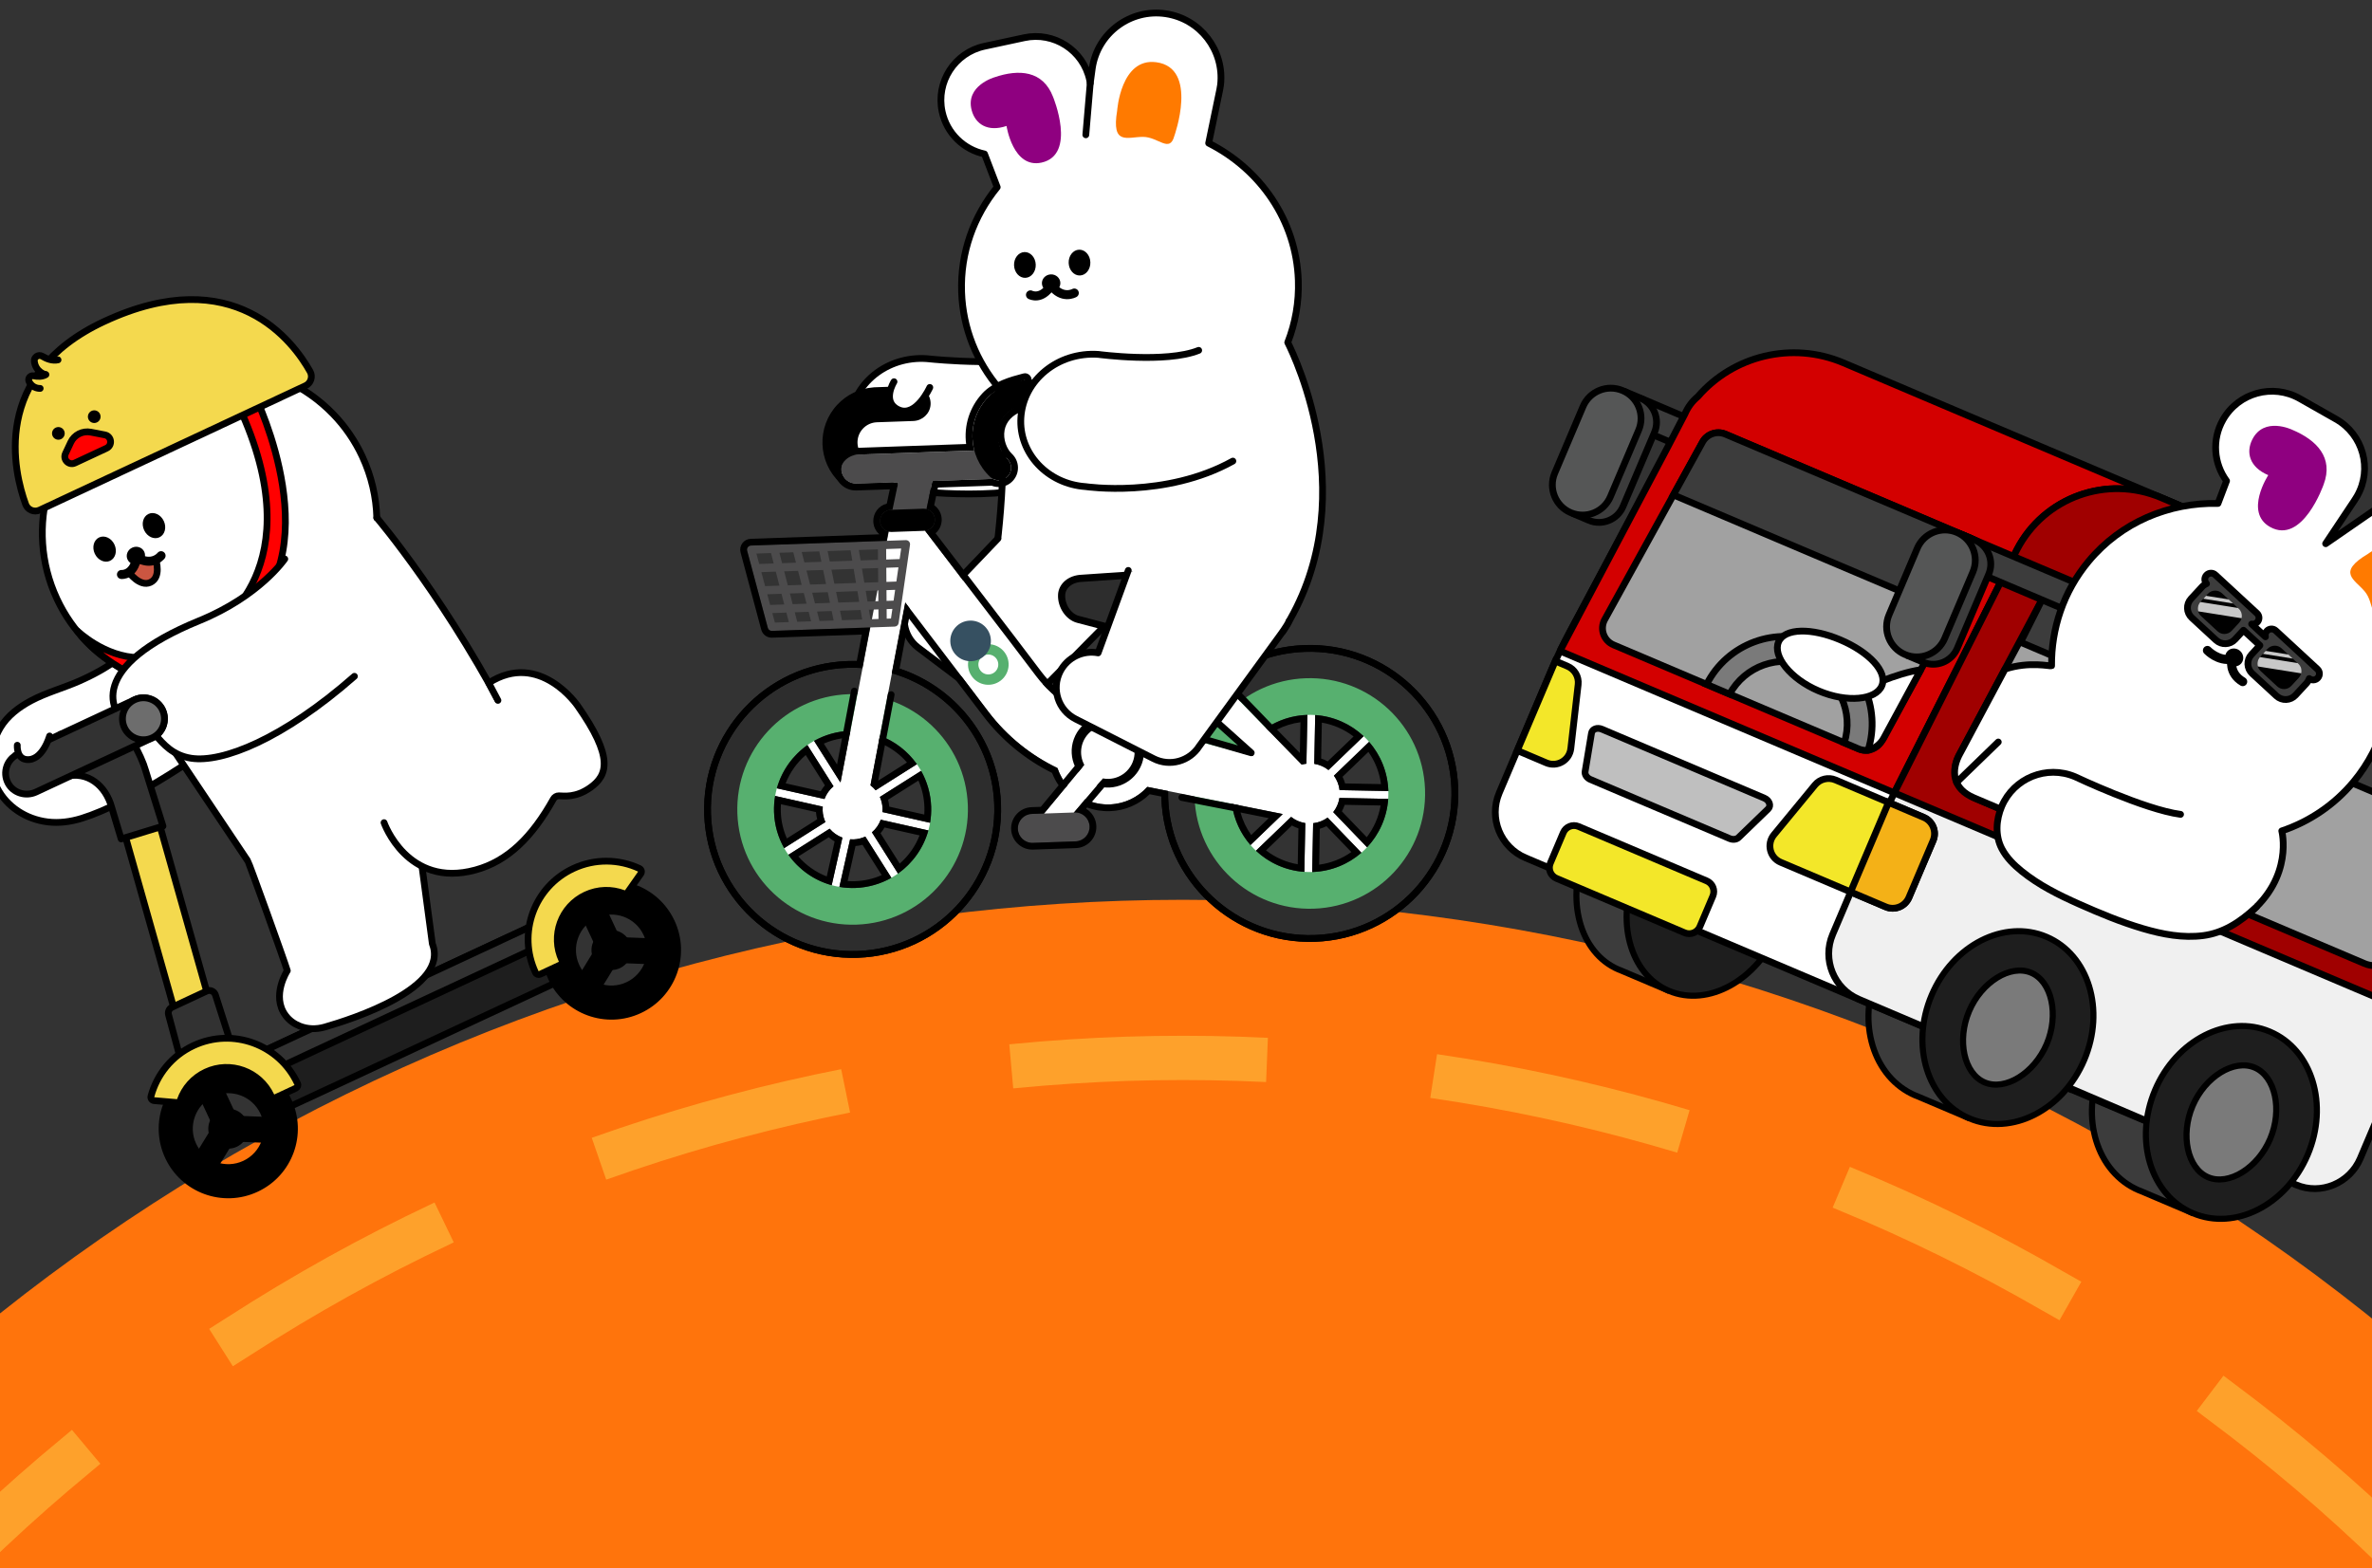 <svg width="375" height="248" viewBox="0 0 375 248" fill="none" xmlns="http://www.w3.org/2000/svg">
<rect x="0" y="0" width="375" height="248" fill="#333333" stroke="none"/>
<g clip-path="url(#clip0_616_1100)">
<circle cx="187" cy="442.287" r="300" fill="#FF740C"/>
<circle cx="187" cy="442.287" r="275" stroke="#FECF4B" stroke-opacity="0.5" stroke-width="7" stroke-linecap="square" stroke-linejoin="round" stroke-dasharray="33.48 33.48"/>
<g clip-path="url(#clip1_616_1100)">
<path d="M264.174 154.752C267.556 153.088 270.594 149.912 272.385 145.693C274.176 141.474 275.184 135.113 274.034 131.525L275.614 127.801L268.09 124.607C261.892 121.976 254.137 126.269 250.771 134.198C247.405 142.128 249.702 150.687 255.903 153.319C255.958 153.342 256.015 153.356 256.071 153.377L263.432 156.501L264.174 154.754L264.174 154.752Z" fill="#3C3C3C" stroke="black" stroke-width="0.963" stroke-miterlimit="10"/>
<path d="M263.836 156.681C270.036 159.313 277.79 155.019 281.156 147.09C284.521 139.162 282.224 130.601 276.024 127.969C269.824 125.338 262.07 129.632 258.705 137.56C255.339 145.489 257.637 154.05 263.836 156.681Z" fill="#1E1E1E" stroke="black" stroke-width="0.963" stroke-miterlimit="10"/>
<path d="M257.928 67.306L269.195 72.089C270.354 72.581 271.693 72.04 272.185 70.881C272.677 69.722 272.136 68.383 270.977 67.891L259.71 63.108C258.55 62.616 257.212 63.157 256.719 64.316C256.227 65.475 256.768 66.814 257.928 67.306Z" fill="#3C3C3C" stroke="black" stroke-width="1.07" stroke-miterlimit="10"/>
<path d="M251.183 82.28L249.04 81.37L257.237 62.061L259.38 62.971C261.472 63.859 262.452 66.279 261.563 68.374L256.586 80.099C255.698 82.191 253.277 83.171 251.182 82.282L251.183 82.28Z" fill="#3C3C3C" stroke="black" stroke-width="1.07" stroke-miterlimit="10"/>
<path d="M245.8 74.803C244.769 77.233 245.902 80.038 248.331 81.069C250.761 82.1 253.566 80.967 254.597 78.538L259.059 68.026C260.09 65.597 258.957 62.791 256.528 61.76C254.098 60.729 251.293 61.862 250.262 64.292L245.8 74.803Z" fill="#555656" stroke="black" stroke-width="1.07" stroke-miterlimit="10"/>
<path d="M347.817 187.933C351.369 186.342 354.515 183.211 356.306 178.992C358.097 174.773 358.163 170.336 356.841 166.675L358.421 162.951L350.333 159.517C343.67 156.689 335.54 160.822 332.174 168.752C328.808 176.681 331.482 185.401 338.146 188.229C338.206 188.254 338.265 188.269 338.326 188.292L346.239 191.651L347.816 187.936L347.817 187.933Z" fill="#3C3C3C" stroke="black" stroke-width="0.963" stroke-miterlimit="10"/>
<path d="M312.49 172.938C316.042 171.347 319.188 168.216 320.979 163.997C322.77 159.778 322.836 155.34 321.514 151.679L323.094 147.955L315.006 144.522C308.343 141.693 300.213 145.827 296.847 153.756C293.481 161.686 296.155 170.405 302.819 173.234C302.879 173.259 302.938 173.273 302.999 173.296L310.912 176.655L312.489 172.94L312.49 172.938Z" fill="#3C3C3C" stroke="black" stroke-width="0.963" stroke-miterlimit="10"/>
<path d="M374.118 103.644L276.292 62.12C272.368 60.454 267.936 62.243 266.271 66.165L248.25 99.762C247.125 101.862 246.093 104.013 245.161 106.206L237.018 125.391C235.338 129.348 237.202 133.961 241.159 135.641L342.179 178.521C346.081 180.177 350.626 178.339 352.281 174.44L378.124 113.559C379.755 109.715 377.962 105.276 374.118 103.644Z" fill="white" stroke="black" stroke-width="1.07" stroke-miterlimit="10"/>
<path d="M348.703 81.681L291.445 57.376C283.272 53.907 274.004 56.259 268.422 62.71C267.561 63.42 266.85 64.346 266.378 65.458L265.827 66.519C265.812 66.549 265.795 66.576 265.779 66.608L263.875 70.274L263.879 70.275L246.731 102.727C246.671 102.843 246.721 102.987 246.841 103.037L307.634 128.843L348.702 81.683L348.703 81.681Z" fill="#D30000" stroke="black" stroke-width="1.07" stroke-linecap="round" stroke-linejoin="round"/>
<path d="M396.034 112.725L373.514 103.165L367.867 92.521C364.648 89.367 363.169 87.821 359.021 86.061L341.676 78.698C333.104 75.059 323.175 78.63 318.882 86.894L300.002 124.34C298.531 127.255 297.159 130.22 295.883 133.226L295.436 134.278L295.456 134.281L295.455 134.286L289.731 147.769C288.052 151.726 289.915 156.339 293.872 158.019L327.164 172.15C327.177 172.121 327.19 172.091 327.203 172.058L363.002 187.363C366.924 189.028 371.482 187.102 373.148 183.178L399.543 120.994C400.86 117.892 399.015 113.99 396.032 112.724L396.034 112.725Z" fill="#F0F0F0" stroke="black" stroke-width="1.07" stroke-miterlimit="10"/>
<path d="M382.69 160.699L399.543 120.994C400.86 117.892 399.015 113.99 396.032 112.724L373.512 103.164L367.865 92.52C364.646 89.366 363.167 87.82 359.019 86.06L341.673 78.697C333.102 75.058 323.173 78.629 318.88 86.893L300 124.339C299.827 124.684 299.657 125.033 299.485 125.381L382.687 160.698L382.69 160.699Z" fill="#A00000" stroke="black" stroke-width="1.07" stroke-miterlimit="10"/>
<path d="M293.843 118.422L255.089 101.972C253.554 101.321 252.9 99.5 253.67 98.02L269.124 69.97C269.811 68.645 271.405 68.072 272.779 68.656L311.533 85.106C313.068 85.757 313.722 87.578 312.952 89.058L297.498 117.108C296.811 118.432 295.217 119.006 293.843 118.422Z" fill="#A1A1A1" stroke="black" stroke-width="1.07" stroke-miterlimit="10"/>
<path d="M294.787 108.878C294.787 108.878 299.607 106.496 303.666 105.905L297.813 116.717C297.295 117.676 296.394 118.372 295.333 118.631L294.786 108.88L294.787 108.878Z" fill="white" stroke="black" stroke-width="1.07" stroke-linecap="round" stroke-linejoin="round"/>
<path d="M287.545 101.743C280.803 98.881 273.066 101.782 269.809 108.22L273.448 109.765C275.845 105.328 281.269 103.363 286.004 105.373C290.739 107.382 293.094 112.65 291.567 117.456L293.875 118.436C294.345 118.635 294.847 118.694 295.332 118.628C297.455 111.91 294.163 104.549 287.543 101.74L287.545 101.743Z" fill="#7A7A7A" stroke="black" stroke-width="1.07" stroke-miterlimit="10"/>
<path d="M311.533 85.106L272.779 68.656C271.405 68.072 269.812 68.643 269.124 69.97L264.555 78.263L308.804 97.046L312.955 89.058C313.724 87.579 313.068 85.757 311.535 85.107L311.533 85.106Z" fill="#3C3C3C" stroke="black" stroke-width="1.07" stroke-miterlimit="10"/>
<path d="M341.227 138.535L312.328 126.269C309.992 125.277 308.099 122.602 309.626 119.575L322.8 94.881C323.935 92.628 326.625 91.642 328.947 92.628L354.489 103.47C356.925 104.504 358.061 107.317 357.027 109.752L346.04 135.637C345.231 137.543 343.289 138.713 341.226 138.538L341.227 138.535Z" fill="#A1A1A1" stroke="black" stroke-width="1.07" stroke-miterlimit="10"/>
<path d="M388.425 117.872L369.675 109.913C367.401 108.948 364.774 110.009 363.809 112.283L352.667 138.532C351.702 140.806 352.763 143.432 355.037 144.398L373.787 152.356C376.061 153.322 378.687 152.261 379.653 149.987L390.795 123.738C391.76 121.463 390.699 118.837 388.425 117.872Z" fill="#A1A1A1" stroke="black" stroke-width="1.07" stroke-miterlimit="10"/>
<path d="M354.49 103.468L328.948 92.626C326.626 91.64 323.934 92.624 322.801 94.879L319.435 101.559L354.235 116.33L357.028 109.75C358.062 107.315 356.926 104.501 354.49 103.468Z" fill="#3C3C3C" stroke="black" stroke-width="1.07" stroke-miterlimit="10"/>
<path d="M389.124 118.169L368.975 109.616C367.088 108.815 364.825 109.889 363.922 112.016L360.892 119.156L387.877 130.611L390.908 123.471C391.811 121.344 391.012 118.97 389.124 118.169Z" fill="#3C3C3C" stroke="black" stroke-width="1.07" stroke-miterlimit="10"/>
<path d="M311.349 176.849C318.012 179.678 326.143 175.543 329.508 167.615C332.873 159.686 330.2 150.966 323.536 148.137C316.872 145.309 308.742 149.443 305.377 157.372C302.011 165.3 304.685 174.02 311.349 176.849Z" fill="#1E1E1E" stroke="black" stroke-width="0.963" stroke-miterlimit="10"/>
<path d="M313.761 171.16C310.494 169.774 309.348 164.507 311.308 159.889C313.268 155.272 317.853 152.437 321.12 153.824C324.386 155.21 325.532 160.478 323.572 165.095C321.612 169.712 317.027 172.547 313.761 171.16Z" fill="#7A7A7A" stroke="black" stroke-width="0.963" stroke-miterlimit="10"/>
<path d="M346.676 191.844C353.339 194.673 361.469 190.539 364.835 182.61C368.2 174.681 365.527 165.961 358.863 163.133C352.199 160.304 344.069 164.438 340.704 172.367C337.338 180.295 340.012 189.016 346.676 191.844Z" fill="#1E1E1E" stroke="black" stroke-width="0.963" stroke-miterlimit="10"/>
<path d="M349.09 186.157C345.824 184.77 344.678 179.503 346.637 174.886C348.597 170.268 353.183 167.434 356.449 168.82C359.715 170.207 360.861 175.474 358.901 180.091C356.941 184.709 352.356 187.543 349.09 186.157Z" fill="#7A7A7A" stroke="black" stroke-width="0.963" stroke-miterlimit="10"/>
<path d="M308.609 88.82L327.078 96.659C328.238 97.151 329.576 96.61 330.069 95.451C330.561 94.292 330.02 92.953 328.86 92.461L310.391 84.621C309.232 84.129 307.893 84.67 307.401 85.829C306.909 86.989 307.45 88.327 308.609 88.82Z" fill="#3C3C3C" stroke="black" stroke-width="1.07" stroke-miterlimit="10"/>
<path d="M304.024 104.709L301.881 103.8L310.077 84.491L312.22 85.4C314.313 86.288 315.292 88.709 314.403 90.804L309.426 102.529C308.538 104.621 306.118 105.601 304.023 104.712L304.024 104.709Z" fill="#3C3C3C" stroke="black" stroke-width="1.07" stroke-miterlimit="10"/>
<path d="M298.641 97.233C297.609 99.662 298.743 102.468 301.172 103.499C303.601 104.53 306.407 103.397 307.438 100.967L311.9 90.455C312.931 88.026 311.798 85.221 309.368 84.19C306.939 83.159 304.134 84.292 303.103 86.721L298.641 97.233Z" fill="#555656" stroke="black" stroke-width="1.07" stroke-miterlimit="10"/>
<path d="M298.126 143.403L281.516 136.353C279.797 135.623 279.265 133.447 280.45 132.005L286.933 124.13C287.719 123.174 289.044 122.85 290.183 123.334L304.134 129.256C305.554 129.858 306.219 131.499 305.615 132.921L301.793 141.926C301.19 143.346 299.549 144.01 298.127 143.407L298.126 143.403Z" fill="#F3E729" stroke="black" stroke-width="1.07" stroke-miterlimit="10"/>
<path d="M248.336 118.374L249.498 108.24C249.639 107.01 248.952 105.832 247.813 105.349L245.882 104.529L239.875 118.68L244.467 120.629C246.186 121.359 248.121 120.23 248.335 118.376L248.336 118.374Z" fill="#F3E729" stroke="black" stroke-width="1.07" stroke-miterlimit="10"/>
<path d="M269.82 139.296L249.553 130.693C248.62 130.297 247.543 130.732 247.146 131.665L245.098 136.492C244.702 137.425 245.137 138.503 246.07 138.899L266.337 147.501C267.27 147.898 268.347 147.462 268.743 146.529L270.792 141.702C271.188 140.769 270.753 139.692 269.82 139.296Z" fill="#F3E729" stroke="black" stroke-width="1.07" stroke-miterlimit="10"/>
<path d="M273.451 132.604L251.444 123.262C250.871 123.019 250.515 122.488 250.598 121.998L251.61 115.928C251.716 115.288 252.508 114.991 253.256 115.309L278.92 126.202C279.735 126.548 280.042 127.423 279.526 127.924L274.854 132.441C274.527 132.756 273.962 132.82 273.449 132.603L273.451 132.604Z" fill="#BFBFBF" stroke="black" stroke-width="1.07" stroke-miterlimit="10"/>
<path d="M304.132 129.252L298.569 126.891L292.562 141.042L298.126 143.403C299.546 144.006 301.187 143.345 301.791 141.922L305.613 132.918C306.216 131.498 305.555 129.856 304.132 129.252Z" fill="#F4B117" stroke="black" stroke-width="1.07" stroke-miterlimit="10"/>
<path d="M297.504 108.453C296.558 110.684 292.038 111.169 287.527 109.254C283.015 107.339 280.225 103.751 281.171 101.52C282.118 99.29 286.443 99.265 290.954 101.18C295.465 103.095 298.451 106.223 297.504 108.453Z" fill="white" stroke="black" stroke-width="1.07" stroke-linecap="round" stroke-linejoin="round"/>
<path d="M390.963 82.774C387.736 77.979 381.233 76.707 376.438 79.934L367.686 85.979C367.686 85.979 367.676 85.972 367.67 85.967L372.297 79.021C372.297 79.021 372.302 79.009 372.304 79.005C372.429 78.819 372.551 78.626 372.663 78.427C375.091 74.147 373.593 68.711 369.314 66.28L363.587 63.029C359.307 60.601 353.871 62.1 351.441 66.379C349.654 69.526 349.997 73.301 352.005 76.044L350.652 79.61C342.941 79.436 335.353 82.547 330.174 88.784C326.201 93.568 324.296 99.412 324.342 105.282C324.138 105.397 320.863 104.536 316.989 105.804L309.989 118.925C308.208 121.986 308.823 124.781 312.02 126.138L355.44 144.569C362.666 138.655 360.735 131.395 360.735 131.395C365.058 129.935 369.009 127.326 372.1 123.604C376.89 117.835 378.673 110.53 377.659 103.493L387.762 97.508C388.001 97.368 388.237 97.221 388.459 97.057C392.973 93.757 394.107 87.45 390.959 82.77L390.963 82.774Z" fill="white" stroke="black" stroke-width="1.07" stroke-linecap="round" stroke-linejoin="round"/>
<path d="M358.874 83.323C354.764 80.999 358.601 75.136 358.601 75.136C355.624 73.875 355.043 71.543 356.076 69.495C357.933 65.81 362.379 67.957 362.379 67.957C366.254 69.586 368.958 72.361 367.354 76.613C367.354 76.613 364.026 86.213 358.874 83.323Z" fill="#8F0080"/>
<path d="M373.844 93.513C372.225 91.598 369.404 90.533 374.372 87.578C374.372 87.578 381.472 82.274 384.603 87.135C388.379 92.995 377.217 97.283 377.217 97.283C374.591 98.51 375.438 95.401 373.844 93.513Z" fill="#FF7A00"/>
<path d="M348.98 102.851C348.98 102.851 350.69 104.639 352.855 104.222C352.855 104.222 352.285 106.449 354.562 107.79" stroke="black" stroke-width="1.425" stroke-linecap="round" stroke-linejoin="round"/>
<path d="M352.949 99.817C353.669 98.95 353.662 97.757 352.933 97.151C352.204 96.546 351.03 96.758 350.31 97.625C349.59 98.492 349.597 99.685 350.326 100.291C351.054 100.896 352.229 100.684 352.949 99.817Z" fill="black"/>
<path d="M359.9 106.009C360.62 105.142 360.613 103.949 359.884 103.343C359.156 102.738 357.981 102.95 357.261 103.817C356.541 104.684 356.548 105.877 357.277 106.483C358.006 107.088 359.18 106.876 359.9 106.009Z" fill="black"/>
<path d="M354.338 104.896C354.828 104.305 354.724 103.409 354.105 102.895C353.485 102.38 352.585 102.442 352.095 103.033C351.604 103.624 351.709 104.519 352.328 105.034C352.947 105.548 353.847 105.486 354.338 104.896Z" fill="black"/>
<path d="M356.752 143.39C354.063 145.937 351.388 147.535 348.356 147.94C345.128 148.371 341.855 147.742 338.765 146.83C335.292 145.804 331.941 144.411 328.638 142.939C325.44 141.513 322.389 139.998 319.642 137.792C318.397 136.79 317.237 135.638 316.489 134.226C315.395 132.156 315.562 129.633 316.459 127.52C318.369 123.02 323.566 120.92 328.066 122.83C328.066 122.83 339.006 128.017 344.734 128.775" fill="white"/>
<path d="M356.752 143.39C354.063 145.937 351.388 147.535 348.356 147.94C345.128 148.371 341.855 147.742 338.765 146.83C335.292 145.804 331.941 144.411 328.638 142.939C325.44 141.513 322.389 139.998 319.642 137.792C318.397 136.79 317.237 135.638 316.489 134.226C315.395 132.156 315.562 129.633 316.459 127.52C318.369 123.02 323.566 120.92 328.066 122.83C328.066 122.83 339.006 128.017 344.734 128.775" stroke="black" stroke-width="1.07" stroke-linecap="round" stroke-linejoin="round"/>
<path d="M309.331 123.712L315.915 117.333" stroke="black" stroke-width="1.07" stroke-linecap="round" stroke-linejoin="round"/>
<path d="M366.424 107.205C366.794 106.805 366.77 106.178 366.369 105.81L359.78 99.723C359.38 99.352 358.753 99.377 358.385 99.778C358.148 100.033 358.074 100.382 358.155 100.696L355.974 98.681C356.294 98.738 356.634 98.635 356.87 98.379C357.241 97.98 357.216 97.353 356.816 96.984L350.226 90.898C349.826 90.527 349.199 90.552 348.831 90.952C348.475 91.336 348.486 91.925 348.838 92.3C348.572 92.412 348.326 92.582 348.12 92.807L346.386 94.684C345.591 95.545 345.644 96.885 346.505 97.68L350.349 101.232C351.209 102.026 352.55 101.973 353.344 101.112L354.681 99.664L357.277 102.062L355.939 103.51C355.145 104.37 355.198 105.71 356.059 106.505L359.902 110.057C360.763 110.851 362.103 110.798 362.898 109.938L364.632 108.06C364.838 107.836 364.989 107.576 365.081 107.303C365.482 107.625 366.069 107.587 366.424 107.205Z" fill="#3C3C3C" stroke="black" stroke-width="1.07" stroke-linecap="round" stroke-linejoin="round"/>
<path d="M353.91 96.245L351.277 93.811C350.638 93.221 349.641 93.26 349.051 93.899L347.871 95.176C347.281 95.815 347.32 96.811 347.959 97.402L350.592 99.835C351.231 100.426 352.228 100.386 352.819 99.747L353.998 98.471C354.588 97.832 354.549 96.835 353.91 96.245Z" fill="black"/>
<path d="M363.338 104.955L360.705 102.521C360.066 101.931 359.069 101.97 358.478 102.609L357.299 103.886C356.709 104.525 356.748 105.521 357.387 106.112L360.02 108.545C360.659 109.136 361.656 109.096 362.247 108.457L363.426 107.181C364.016 106.542 363.977 105.545 363.338 104.955Z" fill="black"/>
<path d="M352.346 94.786L348.763 94.216L348.333 94.68L353.045 95.43L352.346 94.786Z" fill="#C8C8C8"/>
<path d="M353.921 96.239L353.816 96.141L347.863 95.192C347.49 95.609 347.381 96.172 347.527 96.674L354.385 97.764C354.515 97.228 354.358 96.637 353.922 96.237L353.921 96.239Z" fill="#C8C8C8"/>
<path d="M361.775 103.496L358.192 102.926L357.761 103.392L362.473 104.142L361.775 103.496Z" fill="#C8C8C8"/>
<path d="M363.349 104.952L363.244 104.853L357.291 103.904C356.918 104.321 356.809 104.884 356.955 105.386L363.813 106.477C363.943 105.94 363.786 105.349 363.35 104.949L363.349 104.952Z" fill="#C8C8C8"/>
</g>
<g clip-path="url(#clip2_616_1100)">
<path d="M42.054 111.374C32.795 119.168 20.426 127.082 12.896 129.413C11.146 129.956 9.312 130.187 7.551 129.974C4.078 129.554 1.093 127.548 -0.402 124.685C-1.927 121.765 -1.756 118.132 0.044 115.086C1.158 113.198 3.039 111.788 4.949 110.779C7.34 109.515 9.963 108.816 12.434 107.736C14.904 106.655 17.213 105.372 19.304 103.732" fill="white"/>
<path d="M42.054 111.374C32.795 119.168 20.426 127.082 12.896 129.413C11.146 129.956 9.312 130.187 7.551 129.974C4.078 129.554 1.093 127.548 -0.402 124.685C-1.927 121.765 -1.756 118.132 0.044 115.086C1.158 113.198 3.039 111.788 4.949 110.779C7.34 109.515 9.963 108.816 12.434 107.736C14.904 106.655 17.213 105.372 19.304 103.732" stroke="black" stroke-width="1.07" stroke-linecap="round" stroke-linejoin="round"/>
<path d="M83.796 146.557L41.576 166.245L45.686 175.058L87.906 155.37L83.796 146.557Z" fill="#1E1E1E" stroke="black" stroke-width="1.07" stroke-linecap="square" stroke-linejoin="round"/>
<path d="M34.542 171.578L31.797 172.857L34.377 178.389L37.121 177.109L34.542 171.578Z" fill="black" stroke="black" stroke-width="1.07" stroke-linecap="square" stroke-linejoin="round"/>
<path d="M31.667 168.998C26.43 171.44 24.162 177.665 26.605 182.904C29.048 188.144 35.272 190.409 40.512 187.966C45.751 185.523 48.017 179.299 45.573 174.059C43.13 168.82 36.906 166.554 31.667 168.998ZM38.687 184.052C35.609 185.487 31.954 184.157 30.519 181.079C29.084 178.002 30.414 174.346 33.492 172.911C36.569 171.476 40.224 172.807 41.66 175.884C43.095 178.962 41.764 182.617 38.687 184.052Z" fill="black" stroke="black" stroke-width="1.07" stroke-linecap="square" stroke-linejoin="round"/>
<path d="M36.464 180.295L33.883 178.712L30.691 183.914L33.272 185.498L36.464 180.295Z" fill="black" stroke="black" stroke-width="1.07" stroke-linecap="square" stroke-linejoin="round"/>
<path d="M43.391 180.234L43.509 177.208L37.41 176.97L37.291 179.996L43.391 180.234Z" fill="black" stroke="black" stroke-width="1.07" stroke-linecap="square" stroke-linejoin="round"/>
<path d="M37.198 180.859C38.511 180.247 39.079 178.686 38.467 177.373C37.854 176.06 36.294 175.492 34.981 176.104C33.668 176.717 33.1 178.277 33.712 179.59C34.324 180.903 35.885 181.471 37.198 180.859Z" fill="black" stroke="black" stroke-width="1.07" stroke-linecap="square" stroke-linejoin="round"/>
<path d="M95.12 143.329L92.376 144.609L94.955 150.141L97.7 148.861L95.12 143.329Z" fill="black" stroke="black" stroke-width="1.07" stroke-linecap="square" stroke-linejoin="round"/>
<path d="M92.245 140.749C87.008 143.192 84.74 149.417 87.184 154.656C89.627 159.896 95.851 162.161 101.09 159.718C106.33 157.274 108.595 151.05 106.152 145.811C103.709 140.571 97.485 138.306 92.245 140.749ZM99.265 155.804C96.188 157.239 92.532 155.909 91.097 152.831C89.662 149.753 90.993 146.098 94.07 144.663C97.148 143.228 100.803 144.558 102.238 147.636C103.673 150.714 102.343 154.369 99.265 155.804Z" fill="black" stroke="black" stroke-width="1.07" stroke-linecap="square" stroke-linejoin="round"/>
<path d="M97.04 152.052L94.458 150.469L91.266 155.671L93.848 157.255L97.04 152.052Z" fill="black" stroke="black" stroke-width="1.07" stroke-linecap="square" stroke-linejoin="round"/>
<path d="M103.967 151.986L104.085 148.96L97.986 148.721L97.868 151.747L103.967 151.986Z" fill="black" stroke="black" stroke-width="1.07" stroke-linecap="square" stroke-linejoin="round"/>
<path d="M97.776 152.611C99.089 151.999 99.657 150.438 99.045 149.125C98.433 147.812 96.872 147.244 95.559 147.856C94.246 148.468 93.678 150.029 94.29 151.342C94.903 152.655 96.463 153.223 97.776 152.611Z" fill="black" stroke="black" stroke-width="1.07" stroke-linecap="square" stroke-linejoin="round"/>
<path d="M35.191 165.668L29.945 168.115L17.898 125.461L23.145 123.014L35.191 165.668Z" fill="#F4D94E" stroke="black" stroke-width="1.07" stroke-linecap="square" stroke-linejoin="round"/>
<path d="M9.527 116.135L6.343 123.849L10.329 122.807C13.824 121.87 16.728 124.205 17.665 127.699L19.155 132.658L25.764 130.638L22.978 121.721C22.476 119.852 19.655 113.903 17.787 114.405L9.527 116.135Z" fill="#323232" stroke="black" stroke-width="1.07" stroke-linecap="square" stroke-linejoin="round"/>
<path d="M85.765 145.639L41.576 166.245L43.01 169.32L87.199 148.714L85.765 145.639Z" fill="#323232" stroke="black" stroke-width="1.07" stroke-linecap="square" stroke-linejoin="round"/>
<path d="M27.194 159.275L32.669 156.722C33.233 156.459 33.896 156.762 34.068 157.361L37.003 166.537C37.14 167.014 36.91 167.521 36.459 167.731L30.565 170.48C29.991 170.747 29.315 170.428 29.16 169.816L26.642 160.446C26.521 159.975 26.753 159.483 27.192 159.278L27.194 159.275Z" fill="#323232" stroke="black" stroke-width="1.07" stroke-linecap="square" stroke-linejoin="round"/>
<path d="M43.59 173.558C43.309 173.689 42.982 173.56 42.854 173.28L42.852 173.276C41.041 169.391 36.422 167.71 32.537 169.521C30.563 170.442 29.162 172.086 28.495 173.989C28.414 174.222 28.18 174.37 27.932 174.348L24.357 174.042C24.015 174.012 23.78 173.68 23.87 173.348C24.788 169.943 27.144 166.949 30.589 165.342C36.782 162.454 44.143 165.133 47.031 171.327C47.034 171.334 47.038 171.343 47.041 171.35C47.169 171.624 47.044 171.947 46.77 172.075L43.59 173.558Z" fill="#F4D94E" stroke="black" stroke-width="1.07" stroke-linecap="square" stroke-linejoin="round"/>
<path d="M88.557 152.589C88.84 152.457 88.966 152.117 88.832 151.832C87.021 147.947 88.702 143.328 92.587 141.517C94.558 140.598 96.718 140.578 98.603 141.291C98.838 141.38 99.104 141.292 99.248 141.087L101.305 138.161C101.506 137.877 101.398 137.48 101.083 137.332C97.886 135.848 94.082 135.73 90.637 137.336C84.443 140.224 81.764 147.585 84.653 153.778L84.661 153.796C84.789 154.07 85.118 154.19 85.392 154.062L88.556 152.587L88.557 152.589Z" fill="#F4D94E" stroke="black" stroke-width="1.07" stroke-linecap="square" stroke-linejoin="round"/>
<path d="M57.276 72.178C56.105 69.667 54.559 67.444 52.73 65.541L52.727 65.534L52.72 65.531C48.291 60.92 42.204 58.18 35.75 57.752L7.698 77.214C6.061 82.869 6.361 89.033 8.998 94.688C11.441 99.927 15.509 103.912 20.38 106.364L67.647 95.643L59.571 81.879C59.478 78.603 58.734 75.311 57.273 72.177L57.276 72.178Z" fill="white" stroke="black" stroke-width="1.07" stroke-linecap="round" stroke-linejoin="round"/>
<path d="M20.374 90.489C20.374 90.489 22.091 92.864 23.76 92.105C25.537 91.296 24.646 88.585 24.646 88.585L21.839 88.625L20.374 90.489Z" fill="#CB5641" stroke="black" stroke-width="1.07" stroke-linecap="round" stroke-linejoin="round"/>
<path d="M19.201 90.843C19.201 90.843 21.154 91.025 21.617 88.155" stroke="black" stroke-width="1.425" stroke-linecap="round" stroke-linejoin="round"/>
<path d="M21.619 88.154C22.556 88.713 23.331 88.812 23.933 88.719C24.938 88.562 25.465 87.87 25.465 87.87" stroke="black" stroke-width="1.425" stroke-linecap="round" stroke-linejoin="round"/>
<path d="M17.402 88.683C18.261 88.282 18.57 87.13 18.094 86.109C17.618 85.087 16.536 84.584 15.677 84.984C14.819 85.385 14.509 86.537 14.985 87.558C15.461 88.58 16.543 89.083 17.402 88.683Z" fill="black"/>
<path d="M25.203 84.965C26.062 84.565 26.372 83.412 25.896 82.391C25.419 81.37 24.337 80.866 23.479 81.266C22.62 81.667 22.31 82.819 22.787 83.841C23.263 84.862 24.345 85.365 25.203 84.965Z" fill="black"/>
<path d="M22.07 89.119C22.799 88.779 23.128 87.94 22.804 87.245C22.48 86.551 21.626 86.263 20.896 86.604C20.167 86.944 19.838 87.783 20.162 88.477C20.486 89.172 21.34 89.459 22.07 89.119Z" fill="black"/>
<path d="M27.202 118.267L39.161 136.125C39.338 136.34 44.886 151.723 45.424 153.497C45.424 153.497 42.828 157.469 45.154 160.581C45.746 161.37 46.517 161.907 47.368 162.253C48.627 162.763 50.028 162.786 51.335 162.411C55.815 161.125 71.055 156.195 68.353 149.253L66.695 136.871L81.301 115.587C71.279 95.644 59.572 81.881 59.572 81.881" fill="white"/>
<path d="M27.202 118.267L39.161 136.125C39.338 136.34 44.886 151.723 45.424 153.497C45.424 153.497 42.828 157.469 45.154 160.581C45.746 161.37 46.517 161.907 47.368 162.253C48.627 162.763 50.028 162.786 51.335 162.411C55.815 161.125 71.055 156.195 68.353 149.253L66.695 136.871L81.301 115.587C71.279 95.644 59.572 81.881 59.572 81.881" stroke="black" stroke-width="1.07" stroke-linecap="round" stroke-linejoin="round"/>
<path d="M60.715 130.086C60.715 130.086 64.364 140.51 75.162 137.572C80.261 136.184 84.114 132.388 87.486 126.354C87.659 126.044 87.981 125.842 88.338 125.844C89.131 125.852 90.99 126.207 93.337 124.536C96.091 122.579 97.019 119.723 91.317 111.608C91.317 111.608 85.318 102.818 77.264 107.995L78.72 110.751" fill="white"/>
<path d="M60.715 130.086C60.715 130.086 64.364 140.51 75.162 137.572C80.261 136.184 84.114 132.388 87.486 126.354C87.659 126.044 87.981 125.842 88.338 125.844C89.131 125.852 90.99 126.207 93.337 124.536C96.091 122.579 97.019 119.723 91.317 111.608C91.317 111.608 85.318 102.818 77.264 107.995L78.72 110.751" stroke="black" stroke-width="1.07" stroke-linecap="round" stroke-linejoin="round"/>
<path d="M33.931 99.173C33.931 99.173 49.763 89.992 37.698 64.119L40.424 62.847C40.424 62.847 52.678 88.031 37.602 98.792" fill="#FF0000"/>
<path d="M33.931 99.173C33.931 99.173 49.763 89.992 37.698 64.119L40.424 62.847C40.424 62.847 52.678 88.031 37.602 98.792" stroke="black" stroke-width="1.07" stroke-linecap="square" stroke-linejoin="round"/>
<path d="M12.235 99.772C12.235 99.772 16.502 103.918 21.986 103.993L21.238 106.867C21.238 106.867 15.234 104.021 12.235 99.772Z" fill="#FF0000" stroke="black" stroke-width="1.07" stroke-linecap="square" stroke-linejoin="round"/>
<path d="M45.023 88.389C45.023 88.389 41.048 94.254 31.494 98.158C14.034 105.293 16.857 112.631 20.889 115.171C24.149 112.578 24.373 119.015 30.245 119.905C35.136 120.648 44.721 116.887 56.032 106.945" fill="white"/>
<path d="M45.023 88.389C45.023 88.389 41.048 94.254 31.494 98.158C14.034 105.293 16.857 112.631 20.889 115.171C24.149 112.578 24.373 119.015 30.245 119.905C35.136 120.648 44.721 116.887 56.032 106.945" stroke="black" stroke-width="1.07" stroke-linecap="round" stroke-linejoin="round"/>
<path d="M2.803 119.27C1.097 120.066 0.384 122.128 1.263 123.818C2.092 125.407 4.077 126.001 5.702 125.244L24.081 116.673C25.742 115.899 26.463 113.924 25.687 112.26C24.913 110.599 22.938 109.879 21.274 110.654L2.802 119.268L2.803 119.27Z" fill="#323232" stroke="black" stroke-width="1.07" stroke-miterlimit="10" stroke-linecap="square"/>
<path d="M24.082 116.67C25.743 115.896 26.462 113.921 25.687 112.26C24.913 110.6 22.938 109.881 21.277 110.655C19.617 111.43 18.898 113.404 19.672 115.065C20.447 116.726 22.421 117.445 24.082 116.67Z" fill="#6D6D6D" stroke="black" stroke-width="1.07" stroke-miterlimit="10" stroke-linecap="square"/>
<path d="M16.465 50.836C-1.601 59.26 2.224 74.718 4.055 79.751C4.381 80.645 5.403 81.062 6.264 80.661L48.292 60.999C49.144 60.602 49.48 59.565 49.023 58.744C46.432 54.106 37.048 41.241 16.468 50.837L16.465 50.836Z" fill="#F4D94E" stroke="black" stroke-width="1.07" stroke-linecap="square" stroke-linejoin="round"/>
<path d="M11.187 69.947L10.351 71.722C9.905 72.67 10.889 73.657 11.839 73.214L16.836 70.884C17.819 70.425 17.642 68.974 16.575 68.768L14.355 68.338C13.054 68.087 11.748 68.748 11.185 69.948L11.187 69.947Z" fill="#FF0000" stroke="black" stroke-width="1.07" stroke-linecap="square" stroke-linejoin="round"/>
<path d="M9.652 69.441C10.154 69.207 10.371 68.611 10.137 68.109C9.903 67.607 9.306 67.39 8.804 67.624C8.302 67.858 8.085 68.454 8.319 68.956C8.553 69.458 9.15 69.675 9.652 69.441Z" fill="black"/>
<path d="M15.322 66.797C15.824 66.563 16.041 65.967 15.807 65.465C15.573 64.963 14.976 64.746 14.474 64.98C13.972 65.214 13.755 65.81 13.989 66.312C14.223 66.814 14.82 67.031 15.322 66.797Z" fill="black"/>
<path d="M7.143 59.222C7.143 59.222 5.641 58.822 5.429 57.149C5.34 56.462 6.087 55.981 6.683 56.335C7.369 56.741 8.288 57.11 9.173 56.907" fill="#F4D94E"/>
<path d="M7.143 59.222C7.143 59.222 5.641 58.822 5.429 57.149C5.34 56.462 6.087 55.981 6.683 56.335C7.369 56.741 8.288 57.11 9.173 56.907" stroke="black" stroke-width="1.07" stroke-linecap="round" stroke-linejoin="round"/>
<path d="M6.353 61.42C6.353 61.42 5.159 61.499 4.593 60.331C4.361 59.852 4.786 59.32 5.306 59.43C5.906 59.556 6.665 59.599 7.261 59.233" fill="#F4D94E"/>
<path d="M6.353 61.42C6.353 61.42 5.159 61.499 4.593 60.331C4.361 59.852 4.786 59.32 5.306 59.43C5.906 59.556 6.665 59.599 7.261 59.233" stroke="black" stroke-width="1.07" stroke-linecap="round" stroke-linejoin="round"/>
<path d="M2.732 117.846C2.732 117.846 2.577 119.927 4.172 120.105C6.724 120.389 7.839 116.384 7.839 116.384" fill="white"/>
<path d="M2.732 117.846C2.732 117.846 2.577 119.927 4.172 120.105C6.724 120.389 7.839 116.384 7.839 116.384" stroke="black" stroke-width="1.07" stroke-linecap="round" stroke-linejoin="round"/>
</g>
<g clip-path="url(#clip3_616_1100)">
<path d="M166.869 55.657C161.057 58.247 147.125 56.772 147.125 56.772C140.796 56.02 135.097 60.199 134.395 66.104C133.727 71.712 138.062 76.839 144.072 77.553C144.072 77.553 159.887 79.768 169.398 75.352" fill="white"/>
<path d="M166.869 55.657C161.057 58.247 147.125 56.772 147.125 56.772C140.796 56.02 135.097 60.199 134.395 66.104C133.727 71.712 138.062 76.839 144.072 77.553C144.072 77.553 159.887 79.768 169.398 75.352" stroke="black" stroke-width="1.07" stroke-linecap="round" stroke-linejoin="round"/>
<path d="M158.579 71.762C158.485 84.325 156.379 94.292 156.379 94.292L202.791 99.88C215.861 79.58 204.732 56.427 203.582 54.155C204.776 51.103 205.378 47.782 205.257 44.326C204.926 34.842 199.242 26.757 191.082 22.638L192.836 14.187C192.892 13.923 192.94 13.656 192.97 13.387C193.561 7.955 189.755 2.981 184.302 2.17C178.714 1.342 173.511 5.199 172.683 10.788L172.361 13.166C172.335 12.992 172.304 12.82 172.268 12.646C171.258 7.945 166.627 4.952 161.924 5.964L155.631 7.318C150.93 8.327 147.936 12.958 148.949 17.662C149.693 21.121 152.396 23.651 155.645 24.348L157.655 29.598C153.939 34.163 151.807 39.955 152.024 46.19C152.226 51.968 154.414 57.225 157.939 61.386" fill="white"/>
<path d="M158.579 71.762C158.485 84.325 156.379 94.292 156.379 94.292L202.791 99.88C215.861 79.58 204.732 56.427 203.582 54.155C204.776 51.103 205.378 47.782 205.257 44.326C204.926 34.842 199.242 26.757 191.082 22.638L192.836 14.187C192.892 13.923 192.94 13.656 192.97 13.387C193.561 7.955 189.755 2.981 184.302 2.17C178.714 1.342 173.511 5.199 172.683 10.788L172.361 13.166C172.335 12.992 172.304 12.82 172.268 12.646C171.258 7.945 166.627 4.952 161.924 5.964L155.631 7.318C150.93 8.327 147.936 12.958 148.949 17.662C149.693 21.121 152.396 23.651 155.645 24.348L157.655 29.598C153.939 34.163 151.807 39.955 152.024 46.19C152.226 51.968 154.414 57.225 157.939 61.386" stroke="black" stroke-width="1.07" stroke-linecap="round" stroke-linejoin="round"/>
<path d="M157.757 85.177L150.52 92.755C148.228 91.877 145.594 92.609 144.085 94.609C142.229 97.066 142.709 100.562 145.16 102.413L156.218 110.766C158.518 112.505 161.737 112.177 163.661 110.096L182.746 90.729" fill="white"/>
<path d="M157.757 85.177L150.52 92.755C148.228 91.877 145.594 92.609 144.085 94.609C142.229 97.066 142.709 100.562 145.16 102.413L156.218 110.766C158.518 112.505 161.737 112.177 163.661 110.096L182.746 90.729" stroke="black" stroke-width="1.07" stroke-linecap="round" stroke-linejoin="round"/>
<path d="M164.653 25.713C160.143 26.691 159.128 19.918 159.128 19.918C156.136 20.936 154.196 19.61 153.618 17.446C152.578 13.549 157.216 12.224 157.216 12.224C161.1 10.892 164.88 11.158 166.476 15.303C166.476 15.303 170.291 24.47 164.653 25.713Z" fill="#8F0080"/>
<path d="M180.709 21.644C178.259 21.64 175.682 23.071 176.616 17.501C176.616 17.501 177.183 9.104 182.788 9.839C189.545 10.725 185.65 21.512 185.65 21.512C184.905 24.245 183.123 21.65 180.709 21.644Z" fill="#FF7A00"/>
<path d="M162.913 46.628C162.913 46.628 164.64 47.558 166.188 45.097" stroke="black" stroke-width="1.425" stroke-linecap="round" stroke-linejoin="round"/>
<path d="M169.841 46.336C169.841 46.336 167.903 47.442 166.188 45.097" stroke="black" stroke-width="1.425" stroke-linecap="round" stroke-linejoin="round"/>
<path d="M162.101 43.936C163.048 43.903 163.784 42.964 163.744 41.837C163.705 40.711 162.906 39.825 161.959 39.858C161.012 39.891 160.276 40.831 160.316 41.957C160.355 43.083 161.155 43.969 162.101 43.936Z" fill="black"/>
<path d="M170.735 43.562C171.682 43.529 172.418 42.59 172.378 41.463C172.339 40.337 171.54 39.451 170.593 39.484C169.646 39.517 168.91 40.457 168.95 41.583C168.989 42.709 169.788 43.596 170.735 43.562Z" fill="black"/>
<path d="M166.227 46.162C167.032 46.134 167.663 45.49 167.636 44.724C167.609 43.958 166.935 43.36 166.13 43.388C165.326 43.416 164.695 44.06 164.722 44.826C164.749 45.592 165.423 46.19 166.227 46.162Z" fill="black"/>
<path d="M227.177 126.475C227.177 126.475 227.154 126.476 227.142 126.476L186.97 125.707C186.627 125.702 186.354 125.419 186.36 125.073C186.365 124.73 186.656 124.462 186.991 124.463L227.163 125.232C227.506 125.238 227.779 125.521 227.773 125.866C227.767 126.197 227.501 126.464 227.174 126.475L227.177 126.475Z" fill="white"/>
<path d="M221.023 140.564C220.853 140.57 220.681 140.506 220.554 140.375L192.694 111.426C192.455 111.179 192.463 110.786 192.71 110.547C192.957 110.309 193.35 110.317 193.589 110.564L221.449 139.513C221.688 139.76 221.679 140.153 221.433 140.392C221.319 140.503 221.171 140.561 221.023 140.566L221.023 140.564Z" fill="white"/>
<path d="M192.616 140.022C192.446 140.028 192.274 139.964 192.147 139.833C191.908 139.586 191.917 139.193 192.164 138.955L221.112 111.094C221.359 110.856 221.752 110.864 221.991 111.111C222.23 111.358 222.221 111.751 221.974 111.99L193.026 139.85C192.912 139.962 192.764 140.019 192.616 140.025L192.616 140.022Z" fill="white"/>
<path d="M206.707 146.175C206.707 146.175 206.685 146.176 206.672 146.177C206.329 146.171 206.057 145.888 206.062 145.542L206.831 105.37C206.837 105.027 207.127 104.752 207.463 104.76C207.806 104.766 208.078 105.049 208.073 105.395L207.304 145.567C207.298 145.897 207.032 146.164 206.705 146.175L206.707 146.175Z" fill="white"/>
<path d="M207.871 148.394C195.231 148.836 184.586 138.911 184.144 126.269C183.703 113.627 193.627 102.984 206.27 102.543C218.912 102.101 229.554 112.026 229.996 124.668C230.437 137.31 220.513 147.953 207.871 148.394ZM206.556 110.739C198.434 111.023 192.058 117.861 192.341 125.983C192.625 134.105 199.463 140.481 207.584 140.197C215.706 139.914 222.083 133.076 221.799 124.954C221.516 116.832 214.677 110.456 206.556 110.739Z" fill="#2D2D2D"/>
<path d="M206.288 103.078C218.656 102.646 229.029 112.322 229.461 124.687C229.893 137.052 220.217 147.428 207.852 147.859C195.487 148.291 185.111 138.615 184.679 126.25C184.247 113.885 193.923 103.509 206.288 103.078ZM207.603 140.732C216.032 140.438 222.628 133.365 222.334 124.935C222.04 116.506 214.969 109.91 206.537 110.205C198.106 110.499 191.512 117.572 191.806 126.001C192.101 134.431 199.174 141.027 207.603 140.732ZM206.251 102.011C193.316 102.462 183.158 113.353 183.61 126.29C184.062 139.227 194.952 149.383 207.889 148.931C220.827 148.48 230.982 137.589 230.531 124.652C230.079 111.714 219.188 101.559 206.251 102.011ZM207.566 139.665C199.739 139.938 193.149 133.793 192.876 125.967C192.603 118.14 198.748 111.55 206.575 111.277C214.401 111.003 220.991 117.148 221.264 124.975C221.538 132.802 215.393 139.392 207.566 139.665Z" fill="black"/>
<path d="M206.434 107.251C196.371 107.602 188.499 116.044 188.85 126.107C189.202 136.171 197.643 144.042 207.706 143.691C217.77 143.34 225.642 134.898 225.29 124.835C224.939 114.771 216.497 106.899 206.434 107.251ZM207.504 137.888C200.644 138.128 194.89 132.762 194.65 125.902C194.411 119.042 199.777 113.288 206.636 113.049C213.496 112.809 219.251 118.175 219.49 125.035C219.73 131.894 214.364 137.649 207.504 137.888Z" fill="#57B06F"/>
<path d="M154.441 133.026C154.389 133.028 154.336 133.022 154.283 133.011L115.086 124.187C114.75 124.111 114.541 123.778 114.617 123.445C114.693 123.11 115.023 122.901 115.359 122.976L154.556 131.801C154.891 131.877 155.101 132.21 155.025 132.543C154.962 132.825 154.716 133.016 154.441 133.026Z" fill="white"/>
<path d="M145.582 145.593C145.37 145.6 145.159 145.497 145.034 145.304L123.557 111.348C123.374 111.057 123.461 110.674 123.75 110.491C124.041 110.308 124.425 110.395 124.607 110.684L146.085 144.639C146.267 144.931 146.181 145.314 145.892 145.497C145.796 145.558 145.687 145.589 145.582 145.593Z" fill="white"/>
<path d="M117.865 139.352C117.652 139.36 117.441 139.257 117.317 139.064C117.134 138.772 117.221 138.389 117.509 138.206L151.465 116.729C151.756 116.546 152.14 116.633 152.323 116.922C152.505 117.213 152.419 117.596 152.13 117.779L118.174 139.256C118.079 139.317 117.97 139.349 117.865 139.352Z" fill="white"/>
<path d="M130.432 148.213C130.379 148.215 130.326 148.21 130.273 148.199C129.938 148.123 129.729 147.79 129.805 147.457L138.629 108.26C138.705 107.925 139.038 107.715 139.371 107.791C139.706 107.867 139.916 108.2 139.84 108.533L131.015 147.73C130.953 148.013 130.707 148.206 130.432 148.216L130.432 148.213Z" fill="white"/>
<path d="M135.593 150.918C122.953 151.36 112.308 141.435 111.866 128.793C111.425 116.151 121.349 105.508 133.992 105.067C146.634 104.625 157.276 114.55 157.718 127.192C158.159 139.834 148.235 150.477 135.593 150.918ZM134.278 113.263C126.156 113.547 119.779 120.385 120.063 128.507C120.347 136.628 127.185 143.005 135.306 142.721C143.428 142.438 149.805 135.6 149.521 127.478C149.237 119.356 142.399 112.98 134.278 113.263Z" fill="#2D2D2D"/>
<path d="M134.01 105.602C146.378 105.17 156.751 114.846 157.183 127.211C157.615 139.576 147.939 149.952 135.574 150.383C123.209 150.815 112.833 141.142 112.401 128.774C111.969 116.407 121.645 106.033 134.01 105.602ZM135.325 143.256C143.754 142.962 150.35 135.888 150.056 127.459C149.762 119.03 142.691 112.434 134.259 112.729C125.827 113.023 119.234 120.096 119.528 128.525C119.823 136.955 126.896 143.551 135.325 143.256ZM133.973 104.535C121.038 104.986 110.88 115.877 111.332 128.814C111.784 141.751 122.674 151.907 135.611 151.455C148.549 151.004 158.704 140.113 158.253 127.176C157.801 114.238 146.91 104.083 133.973 104.535ZM135.288 142.189C127.461 142.462 120.871 136.317 120.598 128.491C120.325 120.664 126.47 114.074 134.296 113.801C142.123 113.527 148.713 119.672 148.986 127.499C149.26 135.326 143.115 141.916 135.288 142.189Z" fill="black"/>
<path d="M134.156 109.775C124.093 110.126 116.221 118.568 116.572 128.631C116.924 138.695 125.365 146.566 135.428 146.215C145.492 145.864 153.364 137.422 153.012 127.359C152.661 117.295 144.219 109.423 134.156 109.775ZM135.226 140.412C128.366 140.652 122.612 135.286 122.372 128.426C122.133 121.566 127.499 115.812 134.358 115.573C141.218 115.333 146.972 120.699 147.212 127.559C147.452 134.418 142.086 140.173 135.226 140.412Z" fill="#57B06F"/>
<path d="M204.723 129.116L181.177 124.391C171.478 124.73 162.179 120.323 156.303 112.602L140.779 92.215L144.951 82.228L163.792 106.899C167.823 112.192 174.198 115.212 180.848 114.98L204.447 121.219L204.723 129.113L204.723 129.116Z" fill="white"/>
<path d="M134.765 76.549C134.167 76.57 133.597 76.357 133.162 75.95C129.86 72.87 129.678 67.674 132.758 64.372C134.169 62.859 136.079 61.944 138.142 61.792C138.172 61.786 138.205 61.782 138.235 61.781L144.277 61.57C144.917 61.548 145.536 61.801 145.978 62.264C146.419 62.726 146.639 63.362 146.584 64.004C146.488 65.126 145.535 66 144.371 66.04L138.593 66.242C137.611 66.282 136.7 66.701 136.03 67.42C134.631 68.92 134.713 71.279 136.213 72.678C136.756 73.182 137.012 73.929 136.898 74.668C136.762 75.561 136.079 76.293 135.198 76.492C135.056 76.524 134.909 76.542 134.767 76.547L134.765 76.549Z" fill="black"/>
<path d="M144.296 62.102C145.305 62.067 146.141 62.919 146.049 63.958C145.975 64.824 145.219 65.475 144.35 65.506L138.572 65.708C137.493 65.753 136.43 66.203 135.634 67.056C134.033 68.773 134.127 71.465 135.844 73.069C136.237 73.435 136.457 73.986 136.365 74.587C136.261 75.261 135.74 75.82 135.075 75.97C134.963 75.997 134.851 76.011 134.743 76.014C134.274 76.031 133.842 75.856 133.524 75.559C130.431 72.675 130.262 67.829 133.146 64.736C134.533 63.249 136.371 62.442 138.251 62.321L138.251 62.316L144.293 62.105M144.258 61.033L138.216 61.244C138.166 61.246 138.116 61.25 138.069 61.259C135.883 61.428 133.86 62.402 132.365 64.005C129.083 67.525 129.276 73.058 132.796 76.338C133.336 76.842 134.043 77.107 134.783 77.082C134.961 77.075 135.137 77.052 135.314 77.013C136.406 76.767 137.255 75.857 137.424 74.748C137.565 73.832 137.247 72.91 136.575 72.285C135.292 71.089 135.221 69.067 136.418 67.784C136.992 67.169 137.772 66.809 138.617 66.774L144.387 66.573C145.821 66.523 146.994 65.436 147.116 64.048C147.183 63.253 146.911 62.469 146.365 61.895C145.82 61.321 145.051 61.008 144.258 61.035L144.258 61.033Z" fill="black"/>
<path d="M208.711 123.89L182.428 96.97L177.66 98.505L205.429 127.05L208.711 123.89Z" fill="white"/>
<path d="M186.008 102.034L170.415 97.935C168.915 97.542 167.755 95.799 167.837 94.062C167.902 92.694 169.14 91.514 171.054 91.448L188.829 90.239C189.595 90.187 190.179 90.925 190.041 91.773L188.941 99.835C188.699 101.36 187.334 102.383 186.005 102.034L186.008 102.034Z" fill="#2D2D2D" stroke="black" stroke-width="1.135" stroke-linecap="round" stroke-linejoin="round"/>
<path d="M155.857 71.176L135.218 71.897C133.951 71.941 132.959 73.004 133.004 74.271C133.048 75.538 134.111 76.529 135.378 76.485L142.008 76.254L132.376 126.378L137.111 126.831L146.823 76.086L157.439 75.715L155.859 71.176L155.857 71.176Z" fill="white"/>
<path d="M139.235 129.635C140.141 127.18 138.885 124.455 136.43 123.549C133.975 122.643 131.25 123.898 130.344 126.354C129.438 128.809 130.694 131.533 133.149 132.44C135.604 133.346 138.329 132.09 139.235 129.635Z" fill="white"/>
<path d="M211.516 127.112C212.422 124.657 211.167 121.932 208.712 121.026C206.257 120.12 203.532 121.376 202.626 123.831C201.719 126.286 202.975 129.011 205.43 129.917C207.885 130.823 210.61 129.567 211.516 127.112Z" fill="white"/>
<path d="M135.218 71.897C133.951 71.941 132.959 73.004 133.004 74.271C133.048 75.538 134.111 76.53 135.378 76.485L142.008 76.254L140.312 83.001L146.027 82.801L147.403 76.065L157.439 75.715L155.859 71.176L135.22 71.897L135.218 71.897Z" fill="#4C4B4C"/>
<path d="M145.989 80.441L140.822 80.621C139.855 80.655 139.1 81.465 139.133 82.431C139.167 83.398 139.978 84.153 140.944 84.12L146.112 83.939C147.078 83.906 147.834 83.095 147.8 82.129C147.766 81.163 146.956 80.407 145.989 80.441Z" fill="black"/>
<path d="M169.145 63.792L162.388 64.028C161.138 64.079 159.911 64.602 158.989 65.588C157.135 67.576 157.671 71.113 159.232 72.542C159.604 72.882 159.839 73.369 159.858 73.914C159.896 75.001 159.047 75.912 157.96 75.949C157.418 75.968 156.918 75.766 156.548 75.421C152.968 72.083 152.775 66.478 156.111 62.901C157.714 61.181 159.844 60.246 162.018 60.105L162.018 60.097L169.007 59.853C170.094 59.815 171.005 60.664 171.043 61.751C171.081 62.839 170.232 63.749 169.145 63.787L169.145 63.792Z" fill="black"/>
<path d="M183.067 94.836L177.899 95.017C176.933 95.05 176.177 95.861 176.211 96.827C176.244 97.793 177.055 98.549 178.021 98.515L183.189 98.335C184.155 98.301 184.911 97.49 184.877 96.524C184.843 95.558 184.033 94.802 183.067 94.836Z" fill="black"/>
<path d="M172.582 125.177L177.317 125.629L182.494 98.359L177.661 98.528L172.582 125.177Z" fill="white"/>
<path d="M158.815 103.147C157.749 101.73 155.735 101.445 154.319 102.51C152.902 103.576 152.617 105.59 153.683 107.006C154.748 108.423 156.762 108.708 158.178 107.642C159.595 106.577 159.88 104.563 158.815 103.147ZM154.989 106.025C154.467 105.33 154.605 104.342 155.303 103.817C156 103.292 156.986 103.433 157.51 104.13C158.033 104.825 157.894 105.813 157.197 106.338C156.502 106.86 155.514 106.722 154.989 106.025Z" fill="#57B06F"/>
<path d="M153.557 104.556C155.329 104.494 156.716 103.008 156.654 101.235C156.592 99.463 155.105 98.077 153.333 98.139C151.561 98.201 150.174 99.687 150.236 101.46C150.298 103.232 151.785 104.618 153.557 104.556Z" fill="#365061"/>
<path d="M143.709 85.627C143.581 85.484 143.396 85.405 143.203 85.412L125.883 86.017L122.359 86.14L118.723 86.267C118.526 86.274 118.341 86.37 118.224 86.529C118.107 86.689 118.067 86.893 118.119 87.084L121.384 99.282C121.462 99.575 121.732 99.773 122.034 99.762L125.56 99.639C125.56 99.639 125.56 99.639 125.563 99.639L129.081 99.516C129.081 99.516 129.081 99.516 129.084 99.516L141.446 99.084C141.761 99.073 142.021 98.839 142.067 98.53L143.867 86.154C143.895 85.963 143.836 85.77 143.709 85.627ZM142.227 88.406L140.108 88.48L140.095 86.819L142.471 86.736L142.229 88.406L142.227 88.406ZM133.112 98.077L132.799 96.574L136.053 96.46L136.306 97.965L133.112 98.077ZM129.561 98.201L129.173 96.701L131.482 96.62L131.795 98.123L129.561 98.201ZM126.035 98.324L125.647 96.824L127.841 96.747L128.229 98.247L126.035 98.324ZM125.413 87.332L125.839 88.978L123.644 89.055L123.219 87.408L125.413 87.332ZM129.522 87.188L129.864 88.838L127.17 88.932L126.745 87.285L129.522 87.188ZM135.336 92.184L131.909 92.304L131.447 90.084L134.96 89.961L135.333 92.185L135.336 92.184ZM130.593 92.35L128.071 92.438L127.498 90.221L130.13 90.129L130.593 92.35ZM130.863 93.642L131.215 95.331L128.843 95.414L128.409 93.727L130.865 93.642L130.863 93.642ZM132.18 93.596L135.553 93.478L135.838 95.169L132.532 95.285L132.18 93.596ZM136.275 89.915L138.819 89.826L138.837 92.062L136.645 92.139L136.272 89.915L136.275 89.915ZM136.057 88.621L135.779 86.97L138.793 86.865L138.806 88.525L136.054 88.621L136.057 88.621ZM134.47 87.016L134.747 88.667L131.181 88.792L130.839 87.142L134.47 87.016ZM126.171 90.268L126.744 92.484L124.55 92.561L123.977 90.344L126.171 90.268ZM123.218 92.608L120.959 92.686L120.366 90.47L122.648 90.391L123.221 92.608L123.218 92.608ZM121.304 93.975L123.551 93.897L123.985 95.583L121.753 95.661L121.302 93.976L121.304 93.975ZM124.88 93.851L127.074 93.774L127.509 95.46L125.314 95.537L124.88 93.851ZM137.615 97.92L137.362 96.415L138.874 96.362L138.887 97.875L137.615 97.92ZM137.147 95.121L136.863 93.43L138.849 93.36L138.864 95.061L137.147 95.121ZM140.147 93.317L141.518 93.27L141.27 94.98L140.161 95.018L140.147 93.317ZM141.711 91.962L140.136 92.017L140.118 89.781L142.037 89.714L141.711 91.962ZM121.89 87.455L122.315 89.101L120.021 89.181L119.581 87.535L121.89 87.455ZM122.101 96.948L124.32 96.87L124.708 98.37L122.504 98.447L122.101 96.948ZM140.184 97.83L140.171 96.317L141.081 96.285L140.859 97.806L140.184 97.83Z" fill="#4C4B4C"/>
<path d="M183.036 121.674C184.615 117.317 182.362 112.505 178.004 110.927C173.646 109.348 168.834 111.601 167.256 115.959C165.678 120.317 167.931 125.129 172.288 126.707C176.646 128.285 181.458 126.032 183.036 121.674Z" fill="white"/>
<path d="M180.525 120.765C181.601 117.794 180.065 114.513 177.095 113.437C174.124 112.361 170.843 113.898 169.767 116.868C168.691 119.839 170.227 123.12 173.198 124.196C176.169 125.272 179.449 123.736 180.525 120.765Z" fill="black"/>
<path d="M164.2 129.68L166.868 131.921L174.366 123.093C174.366 123.093 174.376 123.095 174.381 123.097C176.68 123.52 178.886 121.997 179.306 119.698C179.729 117.398 178.206 115.192 175.907 114.772C173.608 114.35 171.401 115.873 170.981 118.172C170.801 119.161 170.98 120.133 171.426 120.953L164.2 129.683L164.2 129.68Z" fill="white"/>
<path d="M169.887 128.476L163.128 128.712C161.865 128.756 160.877 129.815 160.921 131.078C160.965 132.341 162.025 133.329 163.287 133.285L170.047 133.049C171.31 133.005 172.298 131.945 172.254 130.683C172.21 129.42 171.15 128.432 169.887 128.476Z" fill="#4C4B4C"/>
<path d="M162.015 60.1C162.015 60.1 162.396 63.557 161.145 64.059C156.481 65.925 157.243 70.69 159.23 72.542C159.599 72.887 159.836 73.369 159.855 73.914C159.893 75.001 159.042 75.912 157.957 75.95C157.415 75.968 157.083 75.777 156.981 75.728L155.894 75.766L147.4 76.063L146.467 80.497C147.209 80.678 147.772 81.327 147.8 82.129C147.801 82.161 147.895 83.637 146.244 83.927C148.619 87.032 155.478 96.012 159.53 101.285L163.79 106.899C165.47 109.107 167.565 110.915 169.914 112.262C171.272 111.176 172.98 110.503 174.852 110.438C175.032 110.432 175.21 110.433 175.388 110.439L176.049 106.318L180.433 108.544L179.918 111.92C181.205 112.811 182.229 114.054 182.858 115.513L186.54 116.485C187.4 114.523 188.535 112.705 189.897 111.081L188.157 109.418C188.945 108.98 189.639 108.355 190.151 107.554L191.214 106.094L193.129 107.928C196.754 105.042 201.303 103.249 206.288 103.075C218.656 102.643 229.029 112.319 229.461 124.684C229.893 137.049 220.217 147.425 207.852 147.857C195.487 148.289 185.111 138.613 184.679 126.248C184.666 125.861 184.662 125.473 184.669 125.087L181.386 124.429C179.916 126.064 177.812 127.123 175.44 127.206C174.048 127.255 172.727 126.961 171.551 126.401L169.79 128.474L169.887 128.471C171.149 128.427 172.21 129.416 172.254 130.678C172.298 131.94 171.309 133 170.047 133.044L163.29 133.28C162.028 133.324 160.967 132.335 160.923 131.073C160.879 129.811 161.868 128.751 163.13 128.707L165.057 128.64L168.723 124.211C168.047 123.406 167.519 122.474 167.183 121.452C162.964 119.428 159.213 116.419 156.305 112.597L143.107 95.263L140.981 106.454C150.056 109.06 156.838 117.26 157.185 127.206C157.617 139.573 147.941 149.947 135.576 150.378C123.211 150.81 112.833 141.142 112.401 128.774C111.969 116.407 121.645 106.033 134.01 105.602C134.792 105.574 135.566 105.587 136.328 105.641L137.553 99.223L129.086 99.519C129.086 99.519 129.086 99.519 129.084 99.519L125.565 99.641C125.565 99.641 125.565 99.641 125.563 99.642L122.037 99.765C121.734 99.775 121.465 99.575 121.387 99.284L118.121 87.086C118.07 86.895 118.107 86.691 118.227 86.532C118.344 86.373 118.528 86.276 118.726 86.269L140.172 85.52L140.451 84.059C139.722 83.87 139.171 83.226 139.143 82.434C139.11 81.467 139.865 80.657 140.832 80.623L141.092 80.614L142.015 76.256L135.385 76.487C135.068 76.499 134.766 76.444 134.487 76.339C133.99 76.148 133.577 75.79 133.313 75.334C132.254 73.514 134.018 71.944 135.643 71.887L154.032 71.238L154.04 71.242C153.277 68.392 153.955 65.223 156.116 62.906C157.72 61.186 160.429 60.526 162.023 60.105M205.8 120.909C206.04 120.843 206.286 120.795 206.538 120.766L206.687 113.052C206.669 113.052 206.654 113.053 206.637 113.054C204.238 113.137 202.022 113.898 200.167 115.141L205.8 120.912M132.83 123.68C132.852 123.669 132.874 123.663 132.897 123.653L134.436 115.572C134.411 115.573 134.383 115.574 134.358 115.575C132.302 115.647 130.383 116.217 128.707 117.161L132.83 123.682M210.021 121.768L215.579 116.417C213.543 114.504 210.868 113.274 207.926 113.074L207.777 120.788C208.615 120.913 209.383 121.259 210.018 121.768M138.435 124.97L144.956 120.847C143.516 118.801 141.476 117.216 139.104 116.338L137.614 124.188C137.92 124.415 138.194 124.679 138.437 124.97M130.349 126.349C130.641 125.56 131.14 124.87 131.777 124.342L127.654 117.823C125.329 119.458 123.597 121.863 122.818 124.655L130.346 126.351M219.489 125.087C219.489 125.07 219.488 125.055 219.488 125.037C219.384 122.074 218.25 119.389 216.441 117.312L210.883 122.661C211.363 123.312 211.678 124.089 211.773 124.939L219.487 125.087M198.136 119.553L196.919 118.302C196.738 118.558 196.567 118.825 196.404 119.096L198.136 119.553ZM147.038 130.107C147.18 129.281 147.24 128.431 147.21 127.561C147.138 125.502 146.565 123.578 145.618 121.9L139.099 126.023C139.351 126.575 139.503 127.185 139.525 127.83C139.532 128.027 139.524 128.22 139.506 128.413L147.036 130.11M123.977 134.115L130.493 129.994C130.234 129.435 130.077 128.815 130.054 128.158C130.047 127.956 130.058 127.758 130.076 127.559L122.545 125.863C122.402 126.694 122.339 127.549 122.37 128.424C122.442 130.493 123.02 132.427 123.974 134.112M216.124 133.979C218.037 131.944 219.268 129.268 219.468 126.327L211.754 126.178C211.628 127.016 211.282 127.783 210.774 128.419L216.124 133.977M197.697 133.627L202.788 128.728L194.753 127.115C195.082 129.598 196.139 131.838 197.697 133.627ZM141.972 138.135C144.279 136.498 145.997 134.102 146.768 131.32L139.24 129.626C138.955 130.404 138.471 131.087 137.846 131.614L141.972 138.138M131.487 139.975L133.181 132.447C132.391 132.162 131.698 131.671 131.165 131.039L124.644 135.165C126.284 137.482 128.693 139.207 131.488 139.978M206.212 137.869L206.361 130.155C205.523 130.029 204.755 129.683 204.12 129.174L198.562 134.525C200.598 136.438 203.273 137.668 206.215 137.868M207.504 137.888C210.468 137.785 213.153 136.65 215.229 134.841L209.881 129.284C209.232 129.764 208.452 130.079 207.602 130.174L207.454 137.888C207.471 137.887 207.486 137.887 207.504 137.886M134.958 132.731C134.768 132.737 134.58 132.729 134.397 132.715L132.7 140.248C133.519 140.387 134.364 140.445 135.226 140.415C137.3 140.343 139.236 139.762 140.924 138.805L136.804 132.288C136.242 132.551 135.617 132.71 134.96 132.733M161.978 59.033C161.898 59.036 161.821 59.048 161.742 59.069L161.556 59.118C159.882 59.559 157.081 60.295 155.327 62.175C153.284 64.366 152.361 67.293 152.741 70.212L135.595 70.818C134.241 70.865 132.915 71.652 132.293 72.775C131.755 73.752 131.785 74.852 132.379 75.872C132.76 76.539 133.371 77.063 134.094 77.338C134.515 77.499 134.958 77.573 135.413 77.558L140.676 77.374L140.194 79.64C138.932 79.957 138.017 81.122 138.064 82.474C138.092 83.274 138.45 83.994 139.02 84.492L118.681 85.203C118.156 85.221 117.675 85.473 117.359 85.897C117.046 86.32 116.945 86.857 117.08 87.365L120.346 99.564C120.553 100.342 121.262 100.865 122.067 100.837L125.573 100.715C125.573 100.715 125.588 100.714 125.595 100.714C125.603 100.714 125.61 100.713 125.618 100.713L129.096 100.592C129.096 100.592 129.111 100.591 129.119 100.591C129.126 100.59 129.134 100.59 129.141 100.59L136.248 100.342L135.449 104.533C134.953 104.52 134.46 104.52 133.968 104.537C121.036 104.986 110.88 115.877 111.332 128.812C111.783 141.747 122.674 151.905 135.611 151.453C148.549 151.001 158.704 140.11 158.253 127.173C158.076 122.12 156.326 117.365 153.193 113.416C150.328 109.806 146.545 107.158 142.211 105.718L143.709 97.822L155.454 113.247C158.321 117.013 162.072 120.107 166.324 122.223C166.591 122.916 166.936 123.572 167.361 124.183L164.542 127.587L163.095 127.637C161.246 127.702 159.792 129.259 159.856 131.11C159.921 132.962 161.478 134.414 163.33 134.349L170.087 134.113C171.936 134.049 173.39 132.492 173.326 130.64C173.285 129.463 172.639 128.447 171.701 127.88L171.864 127.686C173.017 128.114 174.253 128.313 175.482 128.27C177.861 128.187 180.068 127.24 181.754 125.589L183.606 125.96C183.61 126.068 183.613 126.175 183.617 126.28C184.069 139.215 194.959 149.373 207.897 148.921C220.834 148.469 230.99 137.579 230.538 124.641C230.086 111.704 219.195 101.549 206.258 102C201.508 102.166 197.018 103.724 193.215 106.517L191.962 105.314C191.752 105.114 191.474 105.009 191.186 105.019C191.166 105.019 191.149 105.02 191.129 105.021C190.822 105.049 190.54 105.206 190.358 105.455L189.296 106.916C189.284 106.934 189.272 106.952 189.26 106.97C188.862 107.592 188.307 108.112 187.649 108.475C187.352 108.64 187.15 108.935 187.106 109.272C187.063 109.609 187.182 109.947 187.428 110.181L188.459 111.169C187.487 112.434 186.649 113.789 185.955 115.214L183.627 114.598C183.016 113.373 182.15 112.295 181.082 111.439L181.502 108.697C181.571 108.242 181.34 107.792 180.93 107.584L176.546 105.357C176.383 105.275 176.204 105.237 176.024 105.243C175.869 105.248 175.718 105.286 175.578 105.359C175.273 105.514 175.061 105.804 175.007 106.142L174.487 109.38C172.82 109.496 171.24 110.041 169.867 110.972C167.839 109.715 166.087 108.127 164.652 106.243L160.393 100.63C157.185 96.456 152.135 89.849 149.118 85.903L147.909 84.324C148.697 83.666 148.906 82.698 148.876 82.074C148.846 81.194 148.392 80.392 147.694 79.896L148.285 77.098L156.776 76.801C157.035 76.905 157.457 77.03 158.005 77.011C159.679 76.953 160.993 75.543 160.935 73.869C160.906 73.057 160.562 72.306 159.97 71.753C159.189 71.025 158.543 69.506 158.821 68.018C159.07 66.688 160.015 65.659 161.555 65.043C162.488 64.67 163.019 63.63 163.128 61.953C163.196 60.945 163.096 60.012 163.089 59.975C163.056 59.666 162.889 59.386 162.632 59.21C162.442 59.079 162.218 59.015 161.99 59.023L161.978 59.033ZM201.881 115.366C203.041 114.77 204.296 114.379 205.594 114.208L205.501 119.073L201.881 115.366ZM130.24 117.585C131.162 117.18 132.125 116.902 133.121 116.757L132.332 120.895L130.24 117.585ZM208.866 119.949L208.976 114.27C210.796 114.58 212.521 115.335 213.991 116.462L209.901 120.398C209.571 120.214 209.226 120.064 208.866 119.946L208.866 119.949ZM138.839 123.45L139.902 117.848C141.232 118.518 142.412 119.44 143.388 120.572L138.839 123.448L138.839 123.45ZM124.207 123.871C124.88 122.149 125.975 120.604 127.381 119.392L130.413 124.185C130.161 124.474 129.939 124.787 129.748 125.119L124.207 123.871ZM212.245 122.836L216.333 118.9C217.402 120.406 218.091 122.161 218.33 123.994L212.654 123.885C212.552 123.521 212.414 123.17 212.245 122.833L212.245 122.836ZM140.396 126.466L145.194 123.431C145.773 124.742 146.092 126.139 146.142 127.596C146.157 127.998 146.148 128.402 146.122 128.803L140.584 127.555C140.556 127.183 140.493 126.82 140.396 126.463L140.396 126.466ZM124.401 132.584C123.815 131.263 123.493 129.858 123.442 128.391C123.428 127.984 123.436 127.576 123.464 127.17L129 128.415C129.028 128.802 129.094 129.182 129.197 129.552L124.404 132.584L124.401 132.584ZM212.138 128.299C212.322 127.97 212.472 127.624 212.59 127.265L218.268 127.374C217.959 129.194 217.204 130.919 216.076 132.39L212.141 128.299L212.138 128.299ZM197.807 132.04C197.036 130.958 196.466 129.754 196.119 128.478L200.579 129.373L197.809 132.039L197.807 132.04ZM139.205 131.762C139.445 131.48 139.66 131.175 139.841 130.854L145.379 132.101C144.713 133.814 143.631 135.35 142.24 136.562L139.202 131.762L139.205 131.762ZM126.215 135.435L131.015 132.4C131.304 132.648 131.62 132.87 131.951 133.056L130.704 138.594C128.979 137.926 127.435 136.839 126.215 135.438L126.215 135.435ZM200.151 134.475L204.242 130.539C204.571 130.722 204.917 130.873 205.276 130.991L205.167 136.669C203.347 136.36 201.622 135.604 200.151 134.477L200.151 134.475ZM208.654 131.055C209.018 130.952 209.369 130.815 209.705 130.646L213.641 134.734C212.135 135.803 210.38 136.489 208.547 136.731L208.656 131.055L208.654 131.055ZM135.25 133.784C135.626 133.753 135.997 133.688 136.359 133.587L139.391 138.38C138.068 138.97 136.658 139.294 135.189 139.345C134.794 139.359 134.398 139.353 134.004 139.327L135.252 133.786L135.25 133.784Z" fill="black"/>
<path d="M189.696 111.771L197.813 119.041L190.4 116.901" stroke="black" stroke-width="1.07" stroke-linecap="round" stroke-linejoin="round"/>
<path d="M195.681 109.721L200.964 115.193" stroke="black" stroke-width="1.07" stroke-linecap="round" stroke-linejoin="round"/>
<path d="M186.844 126.11L195.729 127.849" stroke="black" stroke-width="1.07" stroke-linecap="round" stroke-linejoin="round"/>
<path d="M135.069 109.283L133.827 115.894" stroke="black" stroke-width="1.07" stroke-linecap="round" stroke-linejoin="round"/>
<path d="M140.889 109.843L139.511 117.117" stroke="black" stroke-width="1.07" stroke-linecap="round" stroke-linejoin="round"/>
<path d="M168.052 124.204L170.664 121.043" stroke="black" stroke-width="1.07" stroke-linecap="round" stroke-linejoin="round"/>
<path d="M171.793 126.946L174.324 123.98" stroke="black" stroke-width="1.07" stroke-linecap="round" stroke-linejoin="round"/>
<path d="M171.662 21.317L172.358 13.164" stroke="black" stroke-width="1.07" stroke-linecap="round" stroke-linejoin="round"/>
<path d="M189.506 55.402C184.325 57.484 173.638 56.041 173.638 56.041C167.278 55.61 161.799 60.073 161.398 66.006C161.017 71.642 165.604 76.541 171.643 76.95C171.643 76.95 184.259 78.832 194.909 72.913" fill="white"/>
<path d="M189.506 55.402C184.325 57.484 173.638 56.041 173.638 56.041C167.278 55.61 161.799 60.073 161.398 66.006C161.017 71.642 165.604 76.541 171.643 76.95C171.643 76.95 184.259 78.832 194.909 72.913" stroke="black" stroke-width="1.07" stroke-linecap="round" stroke-linejoin="round"/>
<path d="M141.338 60.362C141.338 60.362 139.316 63.587 142.083 64.809C144.851 66.031 146.996 61.265 146.996 61.265" fill="white"/>
<path d="M141.338 60.362C141.338 60.362 139.316 63.587 142.083 64.809C144.851 66.031 146.996 61.265 146.996 61.265" stroke="black" stroke-width="1.07" stroke-linecap="round" stroke-linejoin="round"/>
<path d="M178.374 90.201L173.607 103.243C171.197 102.782 168.734 103.966 167.598 106.198C166.203 108.944 167.291 112.298 170.029 113.689L182.383 119.968C184.953 121.274 188.065 120.385 189.59 118L202.388 100.429C202.388 100.429 203.433 99.039 203.792 98.231" fill="white"/>
<path d="M178.374 90.201L173.607 103.243C171.197 102.782 168.734 103.966 167.598 106.198C166.203 108.944 167.291 112.298 170.029 113.689L182.383 119.968C184.953 121.274 188.065 120.385 189.59 118L202.388 100.429C202.388 100.429 203.433 99.039 203.792 98.231" stroke="black" stroke-width="1.07" stroke-linecap="round" stroke-linejoin="round"/>
<path d="M194.383 89.294L193.319 98.371L179.116 91.619L178.774 87.965L194.383 89.294Z" fill="white"/>
</g>
</g>
<defs>
<clipPath id="clip0_616_1100">
<rect width="600" height="248" fill="white" transform="translate(-113)"/>
</clipPath>
<clipPath id="clip1_616_1100">
<rect width="160.64" height="126.261" fill="white" transform="translate(267.757 21.705) rotate(23)"/>
</clipPath>
<clipPath id="clip2_616_1100">
<rect width="90.478" height="135.512" fill="white" transform="translate(-26.5 70.28) rotate(-25)"/>
</clipPath>
<clipPath id="clip3_616_1100">
<rect width="119.272" height="148.2" fill="white" transform="translate(106.979 4.163) rotate(-2)"/>
</clipPath>
</defs>
</svg>
